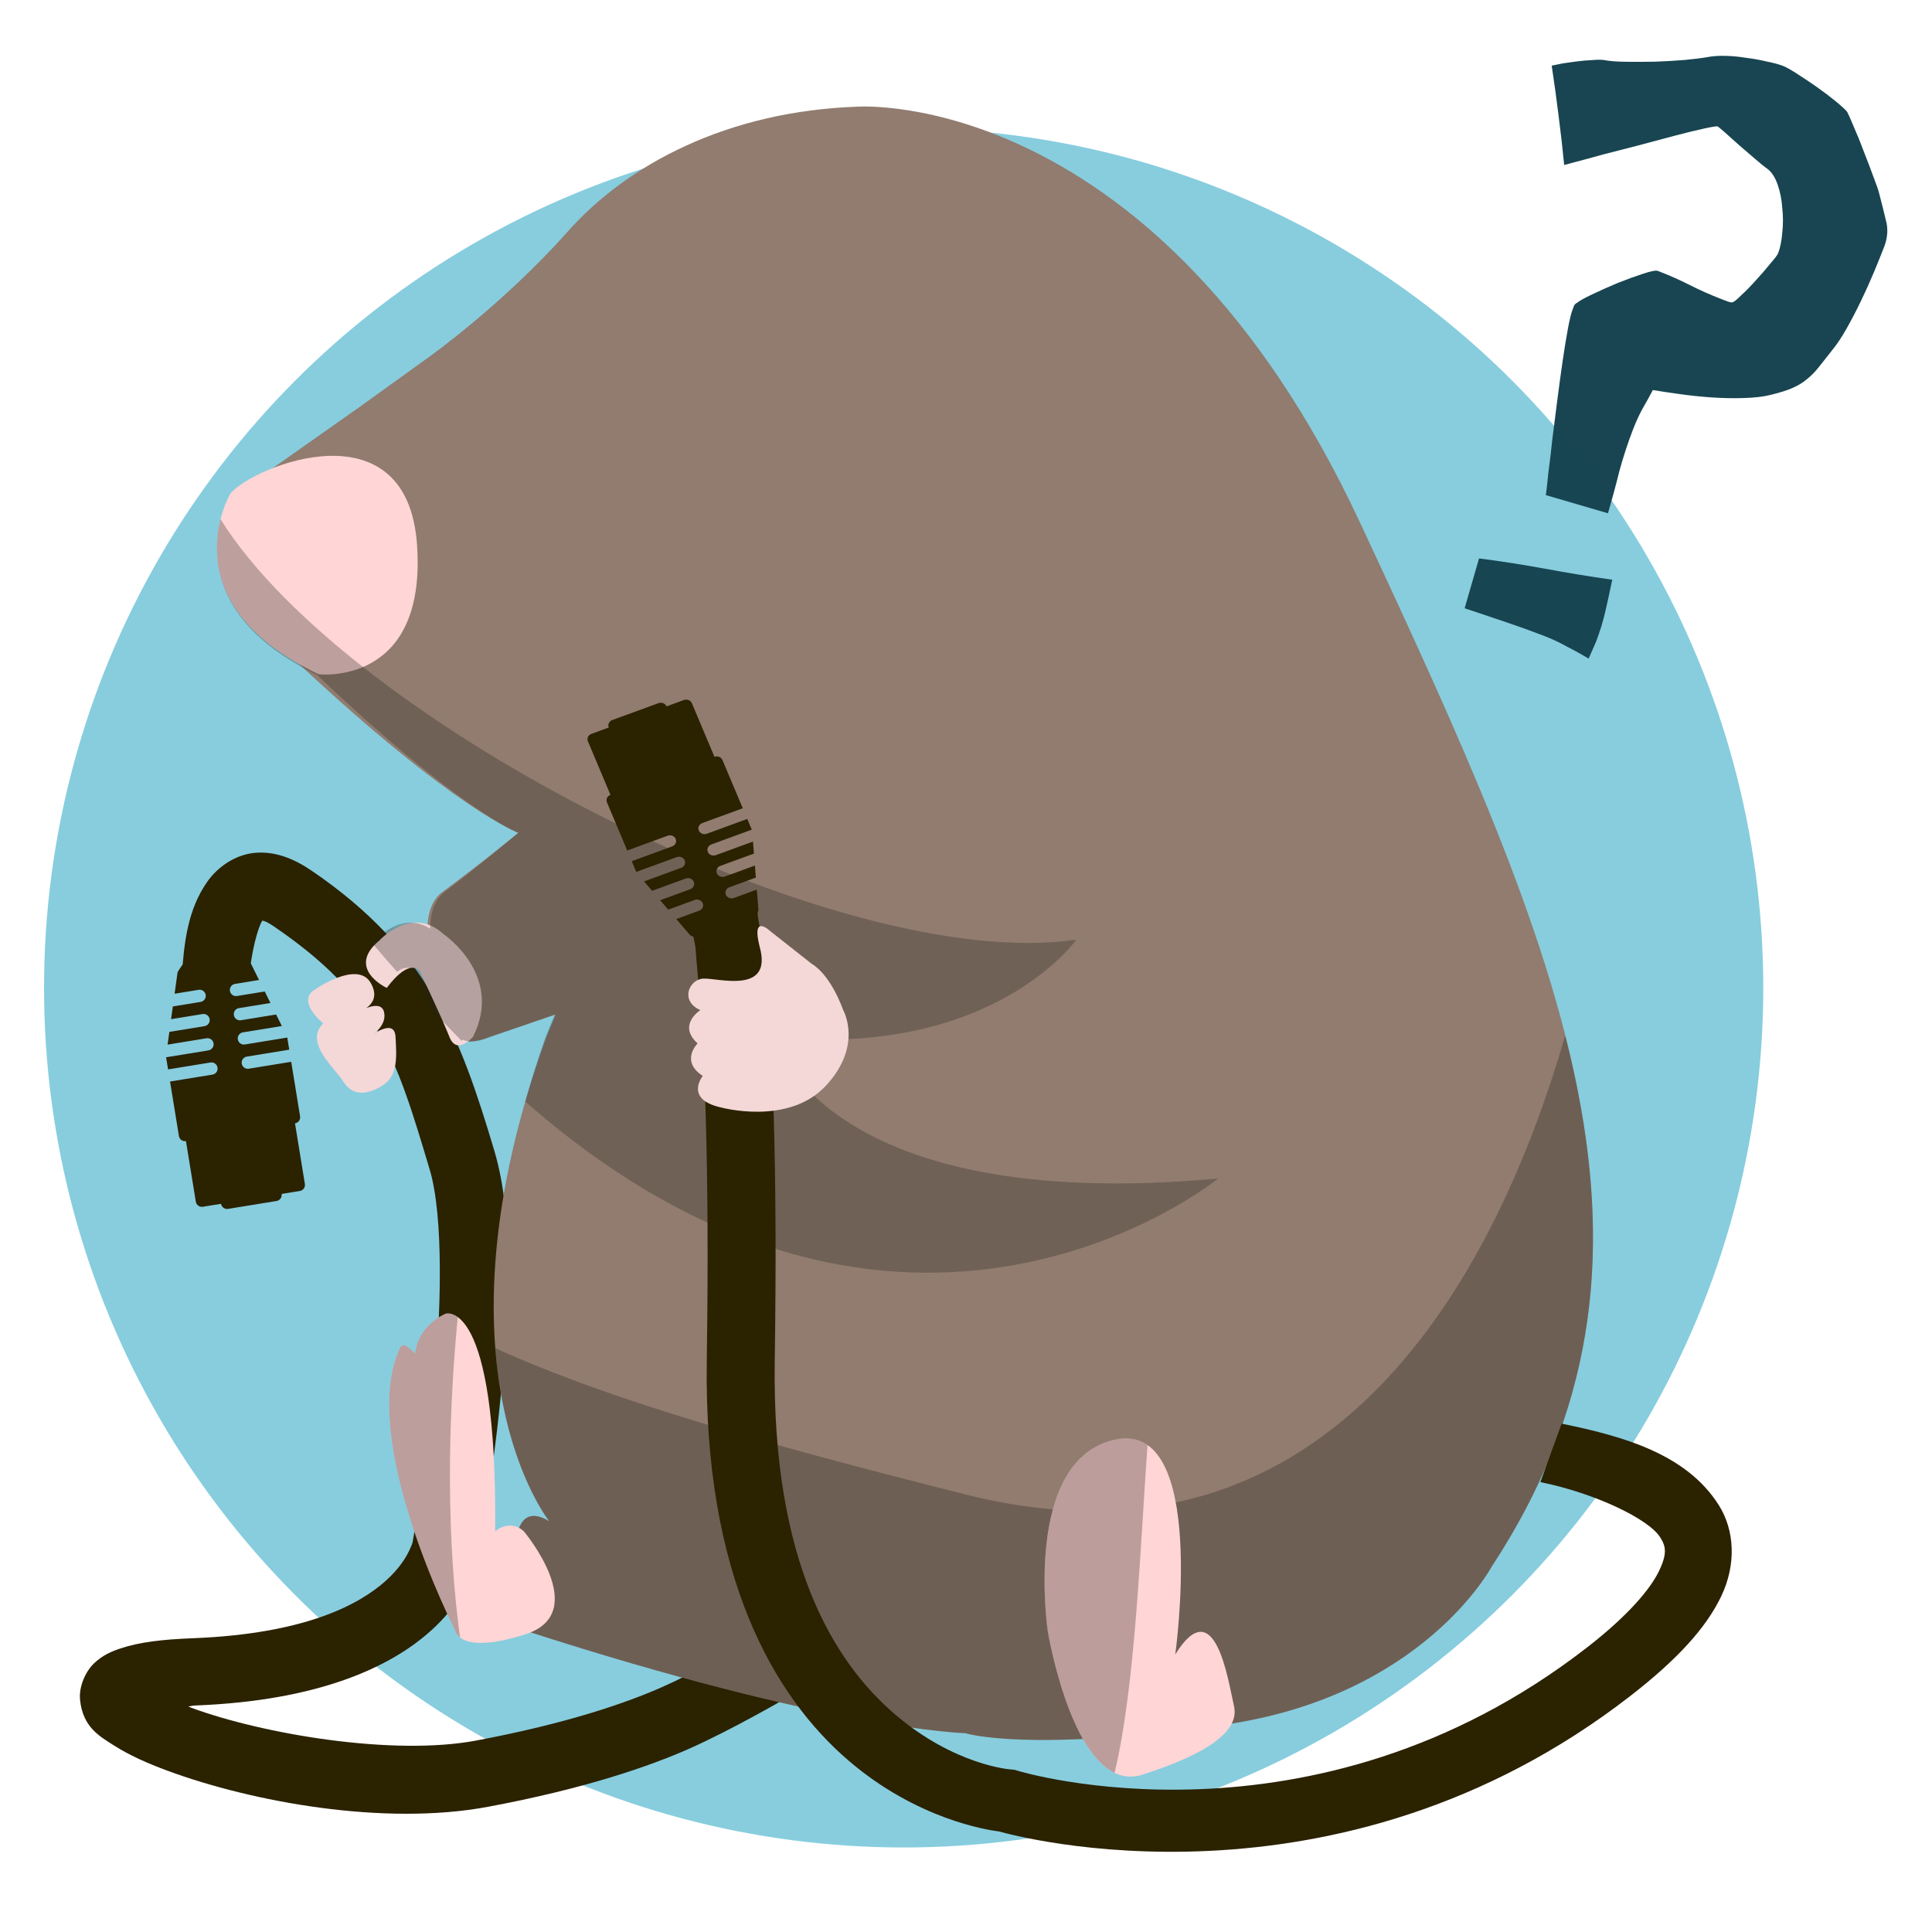 <?xml version="1.0" encoding="UTF-8" standalone="no"?>
<!-- Created with Inkscape (http://www.inkscape.org/) -->

<svg
   xmlns:dc="http://purl.org/dc/elements/1.1/"
   xmlns:cc="http://creativecommons.org/ns#"
   xmlns:rdf="http://www.w3.org/1999/02/22-rdf-syntax-ns#"
   xmlns:svg="http://www.w3.org/2000/svg"
   xmlns="http://www.w3.org/2000/svg"
   xmlns:sodipodi="http://sodipodi.sourceforge.net/DTD/sodipodi-0.dtd"
   xmlns:inkscape="http://www.inkscape.org/namespaces/inkscape"
   width="500"
   height="500"
   viewBox="0 0 132.292 132.292"
   version="1.1"
   id="svg8"
   sodipodi:docname="404.svg"
   inkscape:version="0.92.4 (5da689c313, 2019-01-14)"
   inkscape:export-filename="/home/em/Code/diglet/app/assets/img/logo-app-icon.png"
   inkscape:export-xdpi="96"
   inkscape:export-ydpi="96">
  <defs
     id="defs2">
    <clipPath
       clipPathUnits="userSpaceOnUse"
       id="clipPath2138">
      <circle
         r="56.193"
         cy="66.297"
         cx="66.135"
         id="circle2140"
         style="fill:#000000;stroke:none;stroke-width:14.117;stroke-miterlimit:4;stroke-dasharray:none;stroke-opacity:1" />
    </clipPath>
    <clipPath
       clipPathUnits="userSpaceOnUse"
       id="clipPath2320">
      <circle
         style="fill:#ffeeaa;fill-opacity:1;stroke:none;stroke-width:10.574;stroke-miterlimit:4;stroke-dasharray:none;stroke-opacity:1"
         id="circle2322"
         cx="66.01"
         cy="66.549"
         r="56.519" />
    </clipPath>
    <clipPath
       clipPathUnits="userSpaceOnUse"
       id="clipPath2460">
      <circle
         style="fill:#6c5d53;fill-opacity:1;stroke:none;stroke-width:4.951;stroke-miterlimit:4;stroke-dasharray:none;stroke-opacity:1"
         id="circle2462"
         cx="66.051"
         cy="66.276"
         r="56.091" />
    </clipPath>
  </defs>
  <sodipodi:namedview
     id="base"
     pagecolor="#ffffff"
     bordercolor="#666666"
     borderopacity="1.0"
     inkscape:pageopacity="0.0"
     inkscape:pageshadow="2"
     inkscape:zoom="0.9899495"
     inkscape:cx="-86.093657"
     inkscape:cy="216.03227"
     inkscape:document-units="px"
     inkscape:current-layer="layer2"
     showgrid="false"
     units="px"
     showguides="false"
     inkscape:guide-bbox="true"
     inkscape:window-width="1852"
     inkscape:window-height="1043"
     inkscape:window-x="68"
     inkscape:window-y="0"
     inkscape:window-maximized="1" />
  <g
     inkscape:groupmode="layer"
     id="layer8"
     inkscape:label="Layer 7" />
  <g
     inkscape:groupmode="layer"
     id="layer4"
     inkscape:label="Layer 3">
    <g
       inkscape:groupmode="layer"
       id="layer6"
       inkscape:label="Layer 5" />
  </g>
  <g
     inkscape:label="Layer 1"
     inkscape:groupmode="layer"
     id="layer1"
     transform="translate(0,-164.708)">
    <g
       id="g5118-1-3-8"
       transform="matrix(0.032,-0.029,0.03,0.031,102.441,371.785)"
       style="fill:#48373e">
      <g
         id="g5059-94-7-6"
         style="fill:#48373e">
        <g
           id="g5057-7-4-8"
           style="fill:#48373e">
          <g
             id="g5055-8-5-8"
             style="fill:#48373e" />
        </g>
      </g>
      <g
         id="g5061-5-5-3"
         style="fill:#48373e" />
      <g
         id="g5063-0-4-1"
         style="fill:#48373e" />
      <g
         id="g5065-3-7-4"
         style="fill:#48373e" />
      <g
         id="g5067-6-4-9"
         style="fill:#48373e" />
      <g
         id="g5069-1-4-2"
         style="fill:#48373e" />
      <g
         id="g5071-0-3-0"
         style="fill:#48373e" />
      <g
         id="g5073-6-0-6"
         style="fill:#48373e" />
      <g
         id="g5075-3-7-8"
         style="fill:#48373e" />
      <g
         id="g5077-2-8-9"
         style="fill:#48373e" />
      <g
         id="g5079-0-6-2"
         style="fill:#48373e" />
      <g
         id="g5081-61-8-6"
         style="fill:#48373e" />
      <g
         id="g5083-5-8-6"
         style="fill:#48373e" />
      <g
         id="g5085-5-4-4"
         style="fill:#48373e" />
      <g
         id="g5087-4-3-9"
         style="fill:#48373e" />
      <g
         id="g5089-7-1-5"
         style="fill:#48373e" />
    </g>
  </g>
  <g
     inkscape:groupmode="layer"
     id="layer7"
     inkscape:label="Layer 6" />
  <g
     inkscape:groupmode="layer"
     id="layer3"
     inkscape:label="Layer 2" />
  <g
     inkscape:groupmode="layer"
     id="layer5"
     inkscape:label="Layer 4">
    <g
       id="g5061"
       transform="matrix(-0.034,0.006,-0.006,-0.034,34.548,81.244)" />
    <g
       id="g5063"
       transform="matrix(-0.034,0.006,-0.006,-0.034,34.548,81.244)" />
    <g
       id="g5065"
       transform="matrix(-0.034,0.006,-0.006,-0.034,34.548,81.244)" />
    <g
       id="g5067"
       transform="matrix(-0.034,0.006,-0.006,-0.034,34.548,81.244)" />
    <g
       id="g5069"
       transform="matrix(-0.034,0.006,-0.006,-0.034,34.548,81.244)" />
    <g
       id="g5071"
       transform="matrix(-0.034,0.006,-0.006,-0.034,34.548,81.244)" />
    <g
       id="g5073"
       transform="matrix(-0.034,0.006,-0.006,-0.034,34.548,81.244)" />
    <g
       id="g5075"
       transform="matrix(-0.034,0.006,-0.006,-0.034,34.548,81.244)" />
    <g
       id="g5077"
       transform="matrix(-0.034,0.006,-0.006,-0.034,34.548,81.244)" />
    <g
       id="g5079"
       transform="matrix(-0.034,0.006,-0.006,-0.034,34.548,81.244)" />
    <g
       id="g5081"
       transform="matrix(-0.034,0.006,-0.006,-0.034,34.548,81.244)" />
    <g
       id="g5083"
       transform="matrix(-0.034,0.006,-0.006,-0.034,34.548,81.244)" />
    <g
       id="g5085"
       transform="matrix(-0.034,0.006,-0.006,-0.034,34.548,81.244)" />
    <g
       id="g5087"
       transform="matrix(-0.034,0.006,-0.006,-0.034,34.548,81.244)" />
    <g
       id="g5089"
       transform="matrix(-0.034,0.006,-0.006,-0.034,34.548,81.244)" />
    <g
       id="g1730"
       transform="matrix(0.974,0,0,0.974,-2.622,3.363)">
      <circle
         r="60.433"
         cy="65.995"
         cx="66.221"
         id="path176"
         style="fill:#87cdde;stroke-width:0.252" />
      <g
         transform="matrix(1.18,0,0,1.18,-13.285,-13.443)"
         id="g174">
        <g
           id="g5059"
           transform="matrix(-0.043,0.007,-0.007,-0.043,32.627,88.568)"
           style="fill:#2b2200">
          <g
             id="g5057"
             style="fill:#2b2200">
            <g
               id="g5055"
               style="fill:#2b2200">
              <path
                 sodipodi:nodetypes="ssccsssccsssccsssccssscscsscsscsscscsssccsssccsssccssscccscscccsssccccscsccccscccsscccsscssscc"
                 id="path5051"
                 d="m 86.37,539.051 -1.771,18.352 c -0.354,3.668 25.499,-20.753 26.582,-24.278 l 8.503,-27.648 H 86.37 c -4.642,0 -8.393,-3.752 -8.393,-8.393 0,-4.642 3.752,-8.393 8.393,-8.393 h 38.484 l 5.162,-16.787 H 86.37 c -4.642,0 -8.393,-3.752 -8.393,-8.393 0,-4.642 3.752,-8.393 8.393,-8.393 h 48.808 l 5.17,-16.787 H 86.37 c -4.642,0 -8.393,-3.752 -8.393,-8.393 0,-4.642 3.756,-8.191 8.393,-8.393 h 58.754 v -16.787 H 86.37 c -4.642,0 -8.393,-3.752 -8.393,-8.393 0,-4.641 3.752,-8.393 8.393,-8.393 h 58.754 v -75.541 c 0,-4.642 -3.76,-8.393 -8.393,-8.393 v -83.938 c 0,-4.642 -3.76,-8.393 -8.393,-8.393 h -25.18 c 0,-4.642 -3.76,-8.393 -8.393,-8.393 h -67.15 c -4.642,0 -8.393,3.752 -8.393,8.393 H -5.958 c -4.642,0 -8.393,3.752 -8.393,8.393 v 83.934 c -4.642,0 -8.393,3.752 -8.393,8.393 v 75.541 h 58.754 c 4.633,0 8.393,3.752 8.393,8.393 0,4.641 -3.76,8.393 -8.393,8.393 h -58.756 v 16.787 h 58.754 c 4.633,0 8.393,3.752 8.393,8.393 0,4.642 -3.76,8.393 -8.393,8.393 h -53.978 l 5.162,16.787 h 48.816 c 4.633,0 8.393,3.752 8.393,8.393 0,4.642 -3.763,8.563 -8.393,8.393 H -7.646 l 5.17,16.787 H 36.008 c 4.633,0 8.393,3.752 8.393,8.393 0,4.642 -3.76,8.393 -8.393,8.393 H 2.686 l 8.511,27.648 c 5.768,8.756 14.811,5.926 24.811,5.926 17.92,0 52.625,-23.445 50.362,0.004 z M -20.056,677.95 C 7.686,680.092 34.066,666.613 50.488,649.956 83.333,616.644 95.604,572.814 106.27,526.987 L 16.63,506.134 c -9.049,38.882 -24.621,71.635 -31.44,78.739 0.01,-0.116 -3.645,-0.239 -14.201,-10.261 C -153.619,456.308 -165.103,373.623 -186.057,211.65 c -8.467,-65.448 15.492,-195.164 44.243,-302.295 28.751,-107.131 60.051,-194.386 60.051,-194.386 l 0.322,-0.864 0.332,-0.919 c 0,0 0.026,-1.618 6.408,-10.844 6.382,-9.226 17.857,-22.51 38.441,-35.711 41.168,-26.403 120.729,-53.841 273.001,-35.085 42.206,5.199 73.149,6.412 99.582,2.174 13.216,-2.119 25.82,-5.281 38.982,-14.19 13.162,-8.909 26.121,-27.938 27.175,-46.672 2.109,-37.468 -18.417,-53.227 -36.275,-69.157 -17.858,-15.93 -40.275,-30.797 -66.895,-45.828 -106.479,-60.124 -279.018,-122.162 -424.342,-118.708 -133.342,3.17 -224.993,18.82 -284.416,34.324 -59.423,15.504 -140.685,46.404 -140.685,46.404 l 97.313,65.894 c 0,0 14.863,-9.734 66.562,-23.223 51.699,-13.489 136.263,-28.375 263.404,-31.397 115.158,-2.738 285.505,55.237 376.924,106.857 1.69,0.954 2.119,1.594 3.755,2.543 -4.579,-0.451 -4.805,0.246 -9.817,-0.371 -167.179,-20.592 -271.311,8.785 -333.992,48.985 -31.341,20.1 -51.83,42.606 -64.426,60.816 -12.428,17.966 -18.141,34.705 -18.298,35.162 -0.418,1.162 -32.344,89.861 -62.001,200.369 -29.851,111.229 -59.243,240.53 -46.647,337.9 21.173,163.663 45.27,285.295 184.968,417.925 21.109,20.041 44.593,34.456 72.335,36.597 z"
                 inkscape:connector-curvature="0"
                 style="fill:#2b2200" />
            </g>
          </g>
        </g>
        <g
           id="g5118-1"
           transform="matrix(0.042,-0.012,0.012,0.042,52.287,42.255)">
          <g
             id="g5059-94">
            <g
               id="g5057-7">
              <g
                 id="g5055-8">
                <path
                   id="path5051-4"
                   d="m 109.228,335.738 h 16.787 c 3.685,0 6.941,-2.401 8.024,-5.926 l 8.503,-27.648 h -33.314 c -4.642,0 -8.393,-3.752 -8.393,-8.393 0,-4.642 3.752,-8.393 8.393,-8.393 h 38.484 l 5.162,-16.787 h -43.646 c -4.642,0 -8.393,-3.752 -8.393,-8.393 0,-4.642 3.752,-8.393 8.393,-8.393 h 48.808 l 5.17,-16.787 h -53.978 c -4.642,0 -8.393,-3.752 -8.393,-8.393 0,-4.642 3.752,-8.393 8.393,-8.393 h 58.754 v -16.787 h -58.754 c -4.642,0 -8.393,-3.752 -8.393,-8.393 0,-4.641 3.752,-8.393 8.393,-8.393 h 58.754 v -75.541 c 0,-4.642 -3.76,-8.393 -8.393,-8.393 V 16.787 c 0,-4.642 -3.76,-8.393 -8.393,-8.393 h -25.18 c 0,-4.642 -3.76,-8.393 -8.393,-8.393 h -67.15 c -4.642,0 -8.393,3.752 -8.393,8.393 H 16.9 c -4.642,0 -8.393,3.752 -8.393,8.393 v 83.934 c -4.642,0 -8.393,3.752 -8.393,8.393 v 75.541 h 58.754 c 4.633,0 8.393,3.752 8.393,8.393 0,4.641 -3.76,8.393 -8.393,8.393 H 0.112 v 16.787 h 58.754 c 4.633,0 8.393,3.752 8.393,8.393 0,4.642 -3.76,8.393 -8.393,8.393 H 4.888 l 5.162,16.787 h 48.816 c 4.633,0 8.393,3.752 8.393,8.393 0,4.642 -3.76,8.393 -8.393,8.393 H 15.212 l 5.17,16.787 h 38.484 c 4.633,0 8.393,3.752 8.393,8.393 0,4.642 -3.76,8.393 -8.393,8.393 H 25.544 l 8.511,27.648 c 1.083,3.525 4.331,5.926 8.024,5.926 h 16.787 c 17.92,0 26.804,0.004 50.362,0.004 z"
                   inkscape:connector-curvature="0"
                   sodipodi:nodetypes="csccsssccsssccsssccssscscsscsscsscscsssccsssccsssccsssccscc" />
              </g>
            </g>
          </g>
          <g
             id="g5061-5" />
          <g
             id="g5063-0" />
          <g
             id="g5065-3" />
          <g
             id="g5067-6" />
          <g
             id="g5069-1" />
          <g
             id="g5071-0" />
          <g
             id="g5073-6" />
          <g
             id="g5075-3" />
          <g
             id="g5077-2" />
          <g
             id="g5079-0" />
          <g
             id="g5081-61" />
          <g
             id="g5083-5" />
          <g
             id="g5085-5" />
          <g
             id="g5087-4" />
          <g
             id="g5089-7" />
        </g>
        <path
           style="fill:#917c6f;fill-opacity:1;stroke:none;stroke-width:0.338px;stroke-linecap:butt;stroke-linejoin:miter;stroke-opacity:1"
           d="m 64.691,14.82 c 0,0 17.743,-1.194 29.856,24.738 12.113,25.932 19.961,43.845 7.848,62.271 0,0 -4.095,7.677 -15.866,9.383 -11.772,1.706 -15.479,0.512 -15.479,0.512 v 0 c 0,0 -7.893,-0.171 -26.319,-6.142 0,0 -1.877,-8.53 1.535,-6.483 0,0 -7.336,-9.102 -0.171,-28.862 l 0.555,-1.327 -3.921,1.327 c 0,0 -1.448,0.633 -1.9,0 -0.452,-0.633 -3.227,-6.937 -0.935,-8.625 2.292,-1.689 4.524,-3.529 4.524,-3.529 0,0 -3.77,-1.357 -13.24,-10.224 0,0 4.946,0.844 6.032,-6.756 1.086,-7.6 -7.479,-4.705 -7.479,-4.705 l 5.308,-3.74 4.102,-2.956 c 0,0 4.403,-3.137 8.203,-7.419 3.571,-4.025 9.541,-7.207 17.347,-7.464 z"
           id="path4646"
           inkscape:connector-curvature="0"
           sodipodi:nodetypes="cscccccccccssccscccsc" />
        <path
           style="fill:#ffd5d5;stroke:none;stroke-width:0.367px;stroke-linecap:butt;stroke-linejoin:miter;stroke-opacity:1"
           d="m 27.275,37.858 c 0,0 -3.882,6.459 5.255,10.779 0,0 6.426,0.746 5.859,-7.677 -0.567,-8.423 -9.675,-4.767 -11.114,-3.102 z"
           id="path4649"
           inkscape:connector-curvature="0" />
        <path
           style="fill:#f4d7d7;stroke:none;stroke-width:0.338px;stroke-linecap:butt;stroke-linejoin:miter;stroke-opacity:1"
           d="m 39.971,64.125 c 0,0 3.604,2.435 1.749,6.112 0,0 -0.96,1.143 -1.407,0 -0.448,-1.143 -1.749,-3.873 -1.749,-3.873 0,0 -0.533,-0.96 -1.983,0.96 0,0 -2.474,-1.152 -0.427,-2.836 0,0 1.919,-2.111 3.817,-0.363 z"
           id="path4678"
           inkscape:connector-curvature="0" />
        <path
           style="fill:#f4d7d7;stroke:none;stroke-width:0.338px;stroke-linecap:butt;stroke-linejoin:miter;stroke-opacity:1"
           d="m 32.349,67.388 c 0,0 2.474,-1.706 3.263,-0.384 0.789,1.322 -0.746,1.77 -0.746,1.77 0,0 1.365,-0.853 1.557,0 0.192,0.853 -0.853,1.463 -0.853,1.463 0,0 1.471,-1.182 1.535,0 0.064,1.182 0.149,2.29 -0.725,2.866 -0.874,0.576 -1.791,0.725 -2.367,-0.171 -0.576,-0.896 -2.367,-2.367 -1.216,-3.497 0,0 -1.685,-1.344 -0.448,-2.047 z"
           id="path4680"
           inkscape:connector-curvature="0"
           sodipodi:nodetypes="cccccccccc" />
        <path
           style="opacity:0.299;fill:#24221c;fill-opacity:1;stroke:none;stroke-width:0.333px;stroke-linecap:butt;stroke-linejoin:miter;stroke-opacity:1"
           d="m 26.674,39.396 c -0.544,2.176 -0.512,6.226 5.682,9.241 0,0 0.022,0.001 0.024,0.001 8.584,8.148 12.039,9.444 12.039,9.444 0,0 -2.168,1.84 -4.394,3.529 -0.602,0.457 -0.842,1.253 -0.866,2.182 -1.694,-1.097 -3.282,0.695 -3.282,0.695 -0.064,0.055 -0.112,0.107 -0.167,0.16 0.477,0.565 0.97,1.135 1.482,1.713 0.736,-0.533 1.027,0.003 1.027,0.003 0,0 0.509,1.106 0.993,2.205 0.592,0.63 1.194,1.264 1.829,1.907 0.028,-0.024 0.057,-0.047 0.081,-0.07 0.558,0.325 1.658,-0.17 1.658,-0.17 l 3.809,-1.327 -0.54,1.327 c -0.47,1.334 -0.871,2.615 -1.219,3.853 22.61,19.871 41.279,4.592 41.279,4.592 C 62.436,80.853 59.623,70.237 59.623,70.237 72.66,71.564 77.669,64.446 77.669,64.446 63.518,66.555 34.265,51.561 26.674,39.396 Z"
           id="path4646-1"
           inkscape:connector-curvature="0"
           sodipodi:nodetypes="ccccccccccccccccccccc" />
        <path
           style="opacity:0.317;fill:#24221c;fill-opacity:1;stroke:none;stroke-width:0.338px;stroke-linecap:butt;stroke-linejoin:miter;stroke-opacity:1"
           d="M 106.793,70.158 C 102.88,83.679 93.302,103.105 71.049,97.5 58.665,94.381 49.807,91.846 43.052,88.789 c 0.541,6.983 3.214,10.31 3.214,10.31 -3.412,-2.047 -1.535,6.483 -1.535,6.483 18.425,5.971 26.318,6.141 26.318,6.141 0,0 3.707,1.194 15.479,-0.512 11.772,-1.706 15.866,-9.383 15.866,-9.383 6.724,-10.228 7.291,-20.299 4.399,-31.67 z"
           id="path4646-1-3"
           inkscape:connector-curvature="0" />
        <path
           style="fill:#ffd5d5;stroke:none;stroke-width:0.338px;stroke-linecap:butt;stroke-linejoin:miter;stroke-opacity:1"
           d="m 83.56,107.032 c 0,0 1.962,-13.99 -3.583,-12.795 -5.545,1.194 -4.009,11.431 -4.009,11.431 0,0 1.621,9.81 5.63,8.53 4.009,-1.28 5.801,-2.644 5.459,-4.095 -0.341,-1.45 -1.109,-6.909 -3.497,-3.071 z"
           id="path4670"
           inkscape:connector-curvature="0" />
        <path
           style="fill:#ffd5d5;stroke:none;stroke-width:0.338px;stroke-linecap:butt;stroke-linejoin:miter;stroke-opacity:1"
           d="m 44.747,99.696 c 0,0 4.095,4.862 0.085,6.142 -4.009,1.28 -4.18,-0.256 -4.18,-0.256 0,0 -5.886,-11.516 -3.241,-16.89 0,0 0.186,-0.336 0.857,0.418 0,0 0.068,-1.561 1.817,-2.375 0,0 3.084,-1.029 2.956,12.961 0,0 0.853,-0.768 1.706,0 z"
           id="path4672"
           inkscape:connector-curvature="0" />
        <path
           style="opacity:0.307;fill:#241f1c;stroke:none;stroke-width:0.338px;stroke-linecap:butt;stroke-linejoin:miter;stroke-opacity:1"
           d="m 80.709,94.166 c -0.228,-0.007 -0.472,0.015 -0.732,0.071 -5.545,1.194 -4.009,11.43 -4.009,11.43 0,0 1.169,7.069 3.976,8.42 1.244,-5.139 1.54,-13.679 1.962,-19.529 -0.341,-0.238 -0.738,-0.378 -1.197,-0.393 z"
           id="path4670-1"
           inkscape:connector-curvature="0" />
        <path
           style="opacity:0.304;fill:#241f1c;stroke:none;stroke-width:0.338px;stroke-linecap:butt;stroke-linejoin:miter;stroke-opacity:1"
           d="m 40.218,86.719 c -0.084,8.14e-4 -0.133,0.017 -0.133,0.017 -1.749,0.814 -1.817,2.375 -1.817,2.375 -0.671,-0.754 -0.857,-0.418 -0.857,-0.418 -2.644,5.374 3.241,16.89 3.241,16.89 0,0 0.029,0.232 0.296,0.441 -0.987,-7.249 -0.559,-14.723 -0.136,-19.087 -0.253,-0.183 -0.466,-0.218 -0.594,-0.217 z"
           id="path4672-8"
           inkscape:connector-curvature="0" />
        <g
           id="g5118-1-3-6"
           transform="matrix(0.041,-0.015,0.016,0.038,47.95,52.122)"
           style="fill:#2b2200">
          <g
             id="g5059-94-7-7"
             style="fill:#2b2200">
            <g
               id="g5057-7-4-3"
               style="fill:#2b2200">
              <g
                 id="g5055-8-5-6"
                 style="fill:#2b2200">
                <path
                   id="path5051-4-2-5"
                   d="m 109.228,335.738 h 16.787 c 3.685,0 6.941,-2.401 8.024,-5.926 l 8.503,-27.648 h -33.314 c -4.642,0 -8.393,-3.752 -8.393,-8.393 0,-4.642 3.752,-8.393 8.393,-8.393 h 38.484 l 5.162,-16.787 h -43.646 c -4.642,0 -8.393,-3.752 -8.393,-8.393 0,-4.642 3.752,-8.393 8.393,-8.393 h 48.808 l 5.17,-16.787 h -53.978 c -4.642,0 -8.393,-3.752 -8.393,-8.393 0,-4.642 3.752,-8.393 8.393,-8.393 h 58.754 v -16.787 h -58.754 c -4.642,0 -8.393,-3.752 -8.393,-8.393 0,-4.641 3.752,-8.393 8.393,-8.393 h 58.754 v -75.541 c 0,-4.642 -3.76,-8.393 -8.393,-8.393 V 16.787 c 0,-4.642 -3.76,-8.393 -8.393,-8.393 h -25.18 c 0,-4.642 -3.76,-8.393 -8.393,-8.393 h -67.15 c -4.642,0 -8.393,3.752 -8.393,8.393 H 16.9 c -4.642,0 -8.393,3.752 -8.393,8.393 v 83.934 c -4.642,0 -8.393,3.752 -8.393,8.393 v 75.541 h 58.754 c 4.633,0 8.393,3.752 8.393,8.393 0,4.641 -3.76,8.393 -8.393,8.393 H 0.112 v 16.787 h 58.754 c 4.633,0 8.393,3.752 8.393,8.393 0,4.642 -3.76,8.393 -8.393,8.393 H 4.888 l 5.162,16.787 h 48.816 c 4.633,0 8.393,3.752 8.393,8.393 0,4.642 -3.76,8.393 -8.393,8.393 H 15.212 l 5.17,16.787 h 38.484 c 4.633,0 8.393,3.752 8.393,8.393 0,4.642 -3.76,8.393 -8.393,8.393 H 25.544 l 8.511,27.648 c 1.083,3.525 4.331,5.926 8.024,5.926 h 16.787 c 17.92,0 26.804,0.004 50.362,0.004 z m 27.274,-21.486 c 0,0 -70.73,-13.743 -94.205,5.998 -4.583,3.854 -2.561,3.952 -5.783,20.912 -3.223,16.96 -0.356,2.323 -14.025,49.032 -27.337,93.417 -82.452,255.81 -192.608,526.878 -118.128,290.685 -93.894,489.468 -33.573,614.061 54.901,113.398 137.167,162.804 152.145,171.177 14.959,11.957 374.58,293.695 866.782,129.436 77.108,-25.733 130.704,-54.288 166.851,-90.022 36.148,-35.734 52.232,-83.136 45.338,-125.654 -13.788,-85.037 -83.151,-140.288 -154.642,-188.332 l -57.718,68.852 c 64.036,43.033 116.661,104.272 121.513,134.201 2.426,14.965 1.047,25.473 -19.196,45.484 -20.243,20.011 -61.964,45.048 -131.284,68.181 C 326.792,1897.737 4.147,1629.175 4.147,1629.175 l -4.011,-3.297 -4.632,-2.323 c 0,0 -68.171,-32.998 -116.356,-132.523 -48.184,-99.525 -75.136,-265.883 35.979,-539.309 C 26.075,678.705 82.194,513.841 110.815,416.036 c 14.311,-48.902 11.159,-38.746 15.1,-59.489 3.942,-20.743 4.273,-17.976 7.127,-28.968 z"
                   inkscape:connector-curvature="0"
                   style="fill:#2b2200" />
              </g>
            </g>
          </g>
          <g
             id="g5061-5-5-6"
             style="fill:#2b2200" />
          <g
             id="g5063-0-4-3"
             style="fill:#2b2200" />
          <g
             id="g5065-3-7-9"
             style="fill:#2b2200" />
          <g
             id="g5067-6-4-4"
             style="fill:#2b2200" />
          <g
             id="g5069-1-4-8"
             style="fill:#2b2200" />
          <g
             id="g5071-0-3-1"
             style="fill:#2b2200" />
          <g
             id="g5073-6-0-2"
             style="fill:#2b2200" />
          <g
             id="g5075-3-7-9"
             style="fill:#2b2200" />
          <g
             id="g5077-2-8-3"
             style="fill:#2b2200" />
          <g
             id="g5079-0-6-9"
             style="fill:#2b2200" />
          <g
             id="g5081-61-8-0"
             style="fill:#2b2200" />
          <g
             id="g5083-5-8-8"
             style="fill:#2b2200" />
          <g
             id="g5085-5-4-8"
             style="fill:#2b2200" />
          <g
             id="g5087-4-3-5"
             style="fill:#2b2200" />
          <g
             id="g5089-7-1-0"
             style="fill:#2b2200" />
        </g>
        <path
           style="fill:#f4d7d7;fill-opacity:1;stroke:none;stroke-width:0.265px;stroke-linecap:butt;stroke-linejoin:miter;stroke-opacity:1"
           d="m 63.775,68.649 c 0,0 -0.68,-2.036 -1.885,-2.769 -2.462,-1.94 -2.462,-1.94 -2.462,-1.94 0,0 -1.137,-1.093 -0.635,0.909 0.827,2.929 -2.553,1.852 -3.38,1.922 -0.827,0.071 -1.375,1.333 -0.146,1.877 0,0 -1.394,0.874 -0.165,1.984 0,0 -1.063,1.039 0.307,1.937 0,0 -1.11,1.37 1.039,1.866 0,0 4.044,1.134 6.289,-1.276 2.244,-2.41 1.039,-4.512 1.039,-4.512 z"
           id="path1341"
           inkscape:connector-curvature="0"
           sodipodi:nodetypes="ccccccccccc" />
      </g>
    </g>
  </g>
  <g
     inkscape:groupmode="layer"
     id="layer2"
     inkscape:label="Layer 8"
     style="opacity:0.99">
    <g
       aria-label="?"
       style="font-style:normal;font-weight:normal;font-size:54.085px;line-height:1.25;font-family:sans-serif;letter-spacing:0px;word-spacing:0px;fill:#000000;fill-opacity:1;stroke:none;stroke-width:1.352"
       id="text1667-1"
       transform="matrix(1.069,0.41,-0.41,1.069,190.247,5.421)">
      <path
         d="m -46.342,28.524 q 0,-0.898 -0.475,-1.532 -0.449,-0.66 -0.924,-1.32 -0.132,-0.211 -0.66,-0.792 -0.502,-0.581 -1.109,-1.241 -0.581,-0.66 -1.109,-1.188 -0.528,-0.555 -0.687,-0.687 -0.238,-0.132 -0.871,-0.343 -0.634,-0.211 -1.373,-0.396 -0.739,-0.185 -1.4,-0.317 -0.634,-0.132 -0.898,-0.132 -0.423,0 -1.03,0.106 -0.607,0.079 -1.241,0.238 -0.634,0.132 -1.215,0.343 -0.581,0.211 -0.951,0.449 -0.396,0.238 -1.188,0.634 -0.766,0.37 -1.637,0.739 -0.845,0.343 -1.637,0.634 -0.792,0.29 -1.268,0.37 -0.29,0.079 -0.66,0.264 -0.37,0.158 -0.766,0.37 -0.396,0.211 -0.766,0.423 -0.343,0.211 -0.581,0.37 0.766,1.347 1.452,2.641 0.687,1.268 1.373,2.641 0.026,-0.026 0.581,-0.423 0.555,-0.396 1.373,-1.004 0.845,-0.607 1.822,-1.294 0.977,-0.713 1.822,-1.32 0.845,-0.607 1.452,-1.004 0.607,-0.396 0.687,-0.396 0.053,0 0.555,0.185 0.502,0.185 1.109,0.423 0.607,0.211 1.188,0.423 0.581,0.211 0.819,0.264 0.475,0.132 0.924,0.66 0.449,0.528 0.766,1.215 0.343,0.66 0.528,1.373 0.211,0.713 0.211,1.241 0,0.158 -0.211,0.739 -0.185,0.581 -0.449,1.241 -0.238,0.634 -0.502,1.162 -0.238,0.528 -0.343,0.581 -0.079,0.053 -0.343,0.053 -0.238,0 -0.317,0 -1.056,0 -2.086,-0.106 -1.004,-0.106 -2.086,-0.106 -0.185,0 -0.766,0.475 -0.555,0.449 -1.215,1.056 -0.634,0.607 -1.188,1.188 -0.528,0.555 -0.66,0.792 -0.079,0.079 -0.106,0.211 0,0.132 0,0.264 0,0.37 0.158,1.215 0.158,0.845 0.396,1.901 0.238,1.056 0.528,2.245 0.29,1.188 0.555,2.271 0.29,1.083 0.502,1.981 0.238,0.871 0.343,1.32 l 3.856,-0.317 q -0.106,-1.32 -0.264,-2.588 -0.132,-1.294 -0.132,-2.614 0,-0.66 0.079,-1.32 0.106,-0.66 0.185,-1.32 0.66,-0.132 1.558,-0.343 0.924,-0.211 1.875,-0.502 0.951,-0.29 1.822,-0.66 0.898,-0.37 1.452,-0.766 0.687,-0.475 1.056,-0.845 0.396,-0.396 0.607,-0.792 0.238,-0.396 0.396,-0.898 0.158,-0.528 0.396,-1.268 0.211,-0.634 0.343,-1.532 0.132,-0.898 0.211,-1.849 0.079,-0.977 0.106,-1.901 0.026,-0.924 0.026,-1.585 z M -53.974,56.755 q 0,-1.004 -0.132,-1.928 -0.132,-0.924 -0.29,-1.901 -1.954,0.449 -3.961,0.819 -1.981,0.37 -3.935,0.845 l 0.264,3.09 q 1.268,-0.053 2.509,-0.106 1.241,-0.053 2.482,-0.053 0.766,0 1.505,0.106 0.766,0.079 1.505,0.211 z"
         style="font-style:normal;font-variant:normal;font-weight:normal;font-stretch:normal;font-family:'Ghoulish Fright AOE';-inkscape-font-specification:'Ghoulish Fright AOE';fill:#164450;fill-opacity:1;stroke-width:1.352"
         id="path1669-7"
         inkscape:connector-curvature="0" />
    </g>
  </g>
</svg>
